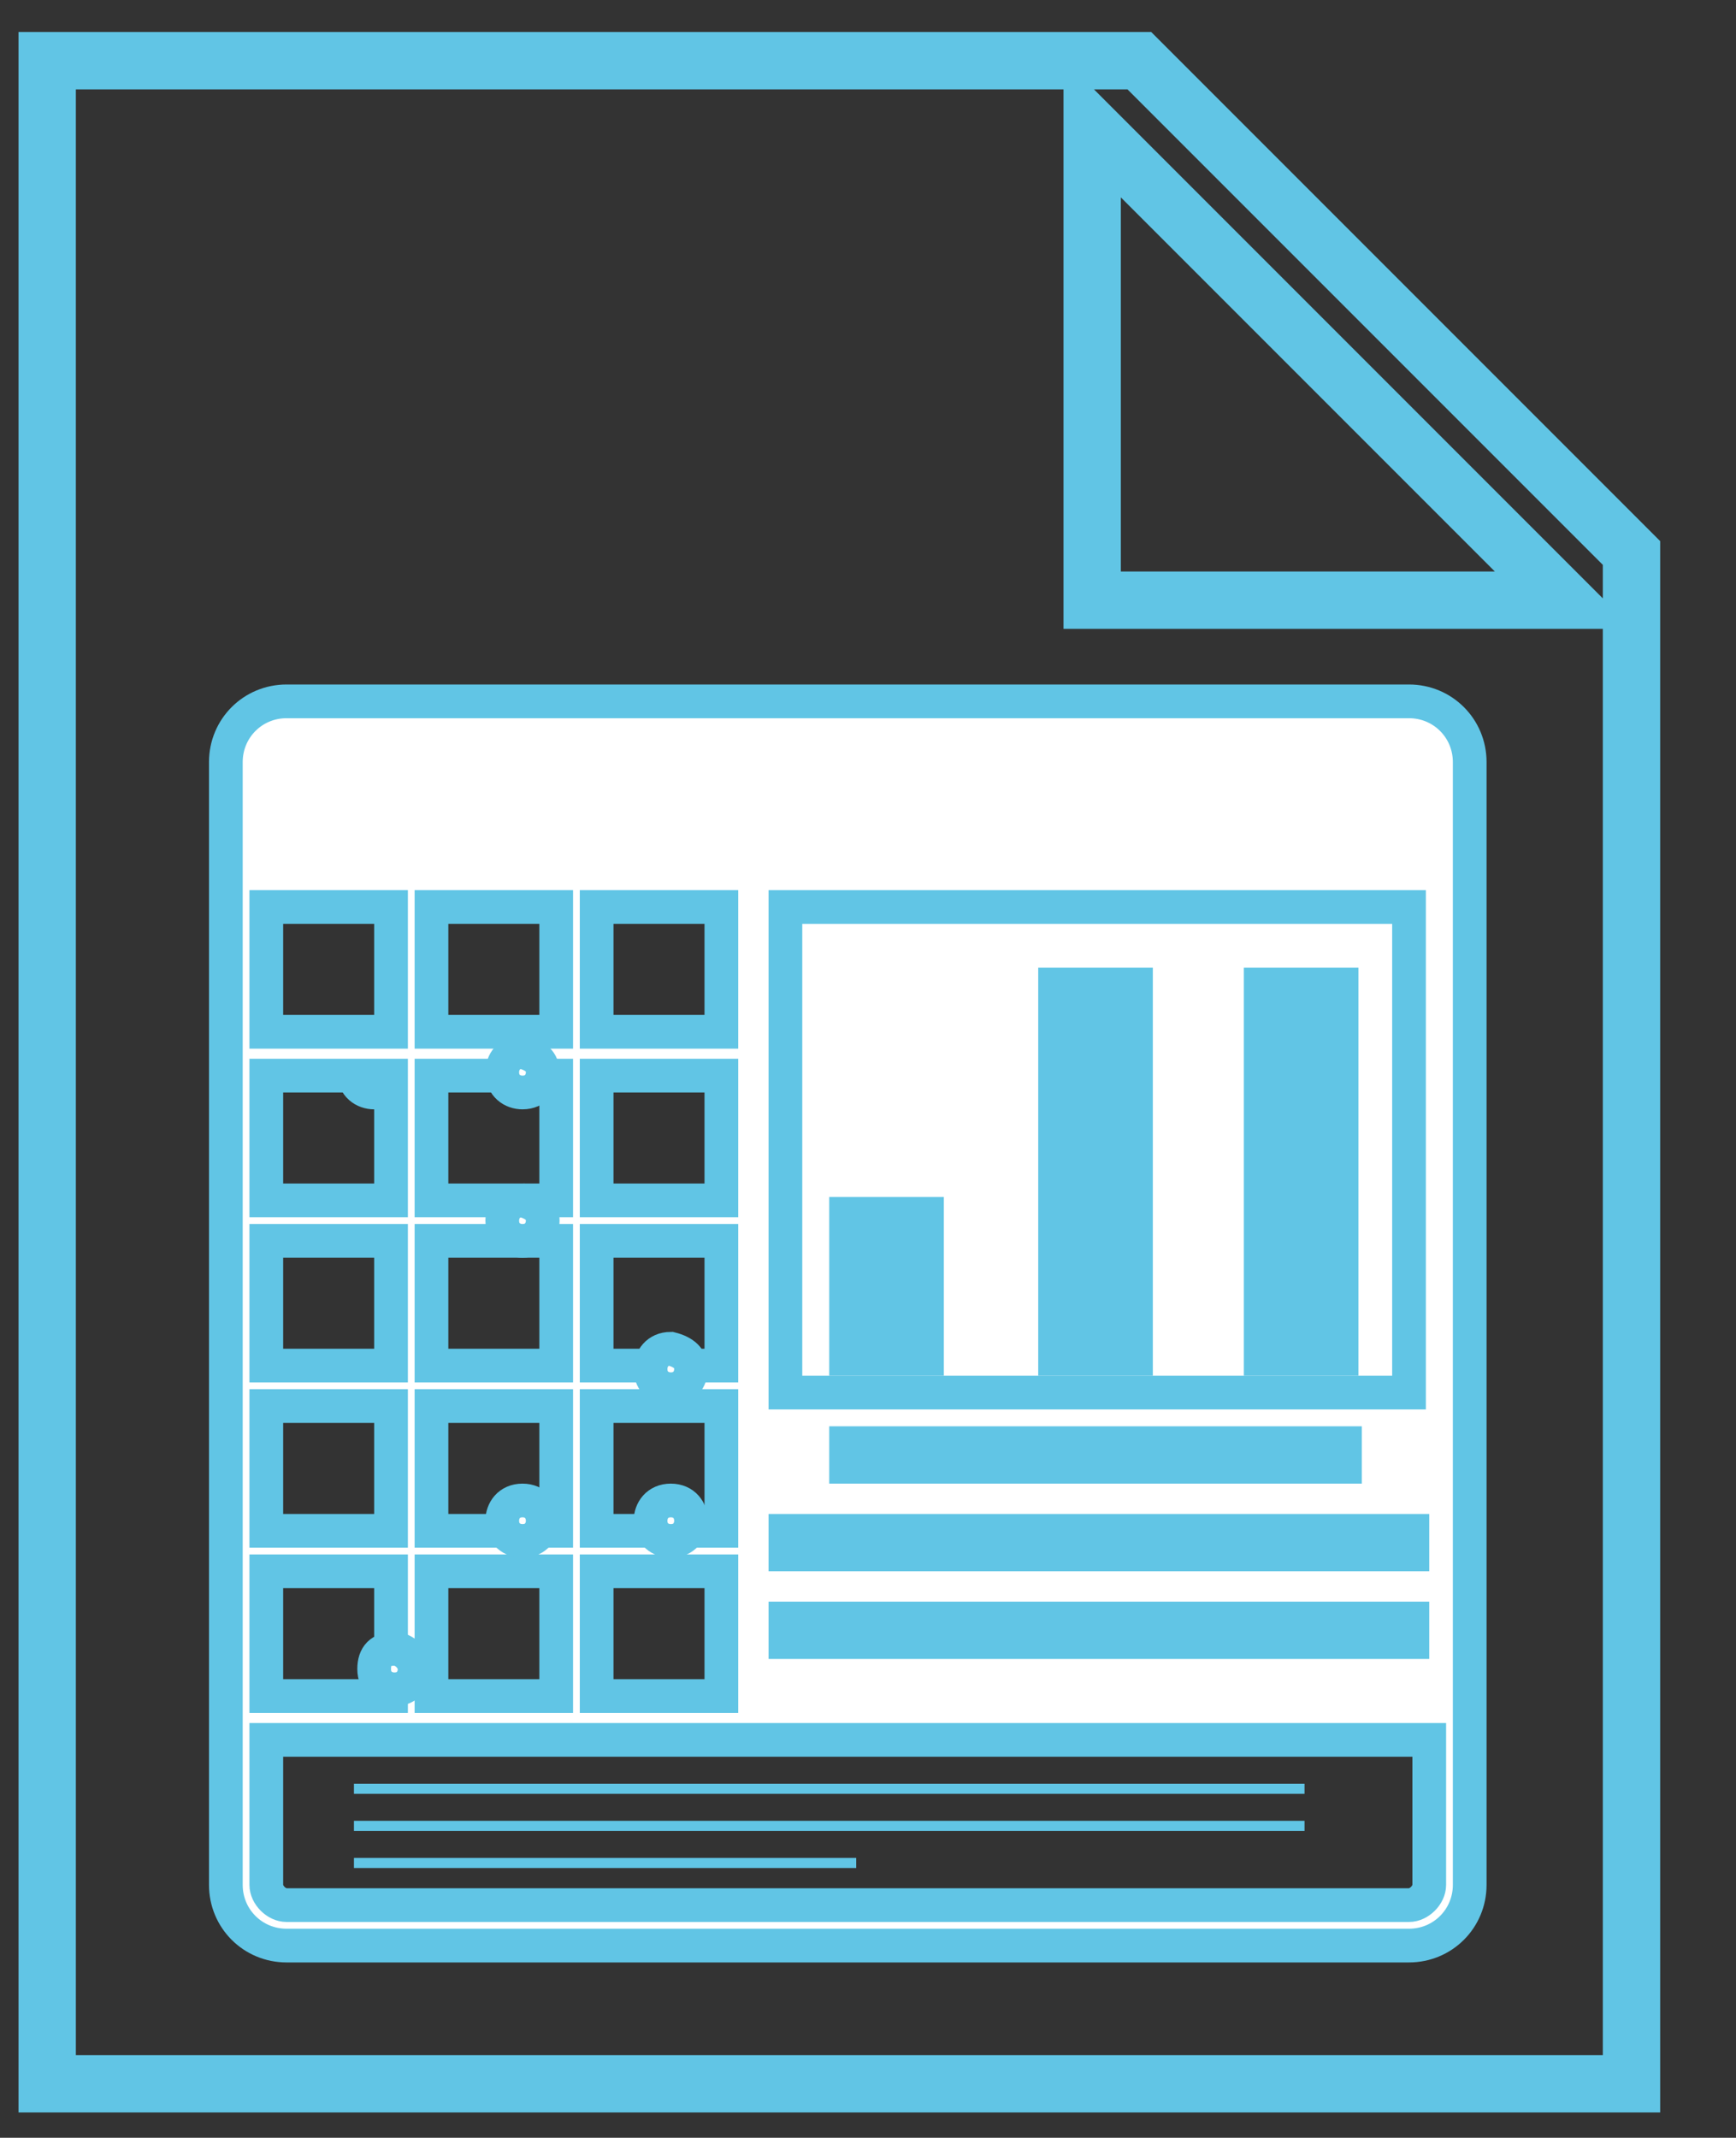 <?xml version="1.0" encoding="utf-8"?>
<!-- Generator: Adobe Illustrator 23.0.0, SVG Export Plug-In . SVG Version: 6.00 Build 0)  -->
<svg version="1.1" id="Capa_1" xmlns="http://www.w3.org/2000/svg" xmlns:xlink="http://www.w3.org/1999/xlink" x="0px" y="0px"
	 viewBox="0 0 51.5 63.4" style="enable-background:new 0 0 51.5 63.4;" xml:space="preserve">
<rect x="0" y="0" width="51.5" height="63.4" fill="#333333" stroke="none"/>
<style type="text/css">
	.st0{fill:none;stroke:#61C5E5;stroke-width:1.701;stroke-miterlimit:10;}
	.st1{fill:#FFFFFF;stroke:#61C5E5;stroke-miterlimit:10;}
	.st2{fill:#49A0AE;stroke:#61C5E5;stroke-miterlimit:10;}
	.st3{fill:#61C5E5;}
	.st4{fill:none;stroke:#FFFFFF;stroke-width:1.701;stroke-miterlimit:10;}
	.st5{fill:#FFFFFF;}
	.st6{fill:#49A0AE;}
	.st7{fill:none;stroke:#61C5E5;stroke-miterlimit:10;}
</style>
<path class="st0" d="M33.8,1.8H1.4v60h47V16.4L33.8,1.8z M32.4,3.8l14,14h-14V3.8z"/>
<path class="st1" d="M11.7,31.8c0,0.3-0.2,0.6-0.6,0.6c-0.3,0-0.6-0.2-0.6-0.6c0-0.3,0.2-0.6,0.6-0.6C11.5,31.3,11.7,31.5,11.7,31.8
	z"/>
<path class="st1" d="M41.8,20.8H8.5c-1,0-1.8,0.8-1.8,1.8v33.3c0,1,0.8,1.8,1.8,1.8h33.3c1,0,1.8-0.8,1.8-1.8V22.6
	C43.6,21.6,42.8,20.8,41.8,20.8z M12.8,50.3v-3.7h3.7v3.7H12.8z M7.9,50.3v-3.7h3.7v3.7H7.9z M16.5,26.9v3.7h-3.7v-3.7H16.5z
	 M21.4,26.9v3.7h-3.7v-3.7H21.4z M17.7,36.8h3.7v3.7h-3.7V36.8z M16.5,40.5h-3.7v-3.7h3.7V40.5z M21.4,35.6h-3.7v-3.7h3.7V35.6z
	 M16.5,35.6h-3.7v-3.7h3.7V35.6z M11.6,35.6H7.9v-3.7h3.7V35.6z M11.6,36.8v3.7H7.9v-3.7H11.6z M11.6,41.7v3.7H7.9v-3.7H11.6z
	 M12.8,41.7h3.7v3.7h-3.7V41.7z M17.7,41.7h3.7v3.7h-3.7V41.7z M11.6,30.6H7.9v-3.7h3.7V30.6z M17.7,46.6h3.7v3.7h-3.7V46.6z
	 M42.4,55.9c0,0.3-0.3,0.6-0.6,0.6H8.5c-0.3,0-0.6-0.3-0.6-0.6v-4.3h34.5V55.9z"/>
<path class="st1" d="M16.1,31.8c0,0.3-0.2,0.6-0.6,0.6c-0.3,0-0.6-0.2-0.6-0.6c0-0.3,0.2-0.6,0.6-0.6C15.9,31.3,16.1,31.5,16.1,31.8
	z"/>
<path class="st1" d="M16.1,36.2c0,0.3-0.2,0.6-0.6,0.6c-0.3,0-0.6-0.2-0.6-0.6c0-0.3,0.2-0.6,0.6-0.6C15.9,35.7,16.1,35.9,16.1,36.2
	z"/>
<path class="st1" d="M20.5,40.6c0,0.3-0.2,0.6-0.6,0.6c-0.3,0-0.6-0.2-0.6-0.6c0-0.3,0.2-0.6,0.6-0.6C20.3,40.1,20.5,40.3,20.5,40.6
	z"/>
<path class="st1" d="M12.3,49.5c0,0.3-0.2,0.6-0.6,0.6c-0.3,0-0.6-0.2-0.6-0.6s0.2-0.6,0.6-0.6C12,48.9,12.3,49.2,12.3,49.5z"/>
<path class="st1" d="M16.1,45.1c0,0.3-0.2,0.6-0.6,0.6c-0.3,0-0.6-0.2-0.6-0.6c0-0.3,0.2-0.6,0.6-0.6C15.9,44.5,16.1,44.8,16.1,45.1
	z"/>
<path class="st1" d="M20.5,45.1c0,0.3-0.2,0.6-0.6,0.6c-0.3,0-0.6-0.2-0.6-0.6c0-0.3,0.2-0.6,0.6-0.6S20.5,44.8,20.5,45.1z"/>
<rect x="25.1" y="42.8" class="st2" width="14.8" height="0.7"/>
<rect x="23.3" y="45.4" class="st2" width="18.6" height="0.7"/>
<rect x="23.3" y="48" class="st2" width="18.6" height="0.7"/>
<rect x="10.5" y="52.9" class="st3" width="28.2" height="0.3"/>
<rect x="10.5" y="54" class="st3" width="28.2" height="0.3"/>
<rect x="10.5" y="55.1" class="st3" width="14.9" height="0.3"/>
<path class="st4" d="M-54.8,1.8h-32.4v60h47V16.4L-54.8,1.8z M-56.2,3.8l14,14h-14V3.8z"/>
<path class="st5" d="M-76.9,27.4c0,0.3-0.2,0.6-0.6,0.6c-0.3,0-0.6-0.2-0.6-0.6c0-0.3,0.2-0.6,0.6-0.6
	C-77.1,26.9-76.9,27.1-76.9,27.4z"/>
<path class="st5" d="M-74.7,27.4c0,0.3-0.2,0.6-0.6,0.6c-0.3,0-0.6-0.2-0.6-0.6c0-0.3,0.2-0.6,0.6-0.6
	C-74.9,26.9-74.7,27.1-74.7,27.4z"/>
<path class="st5" d="M-76.9,31.8c0,0.3-0.2,0.6-0.6,0.6c-0.3,0-0.6-0.2-0.6-0.6c0-0.3,0.2-0.6,0.6-0.6
	C-77.1,31.3-76.9,31.5-76.9,31.8z"/>
<path class="st5" d="M-72.5,27.4c0,0.3-0.2,0.6-0.6,0.6c-0.3,0-0.6-0.2-0.6-0.6c0-0.3,0.2-0.6,0.6-0.6
	C-72.7,26.9-72.5,27.1-72.5,27.4z"/>
<path class="st5" d="M-46.8,20.8h-33.3c-1,0-1.8,0.8-1.8,1.8v33.3c0,1,0.8,1.8,1.8,1.8h33.3c1,0,1.8-0.8,1.8-1.8V22.6
	C-45,21.6-45.8,20.8-46.8,20.8z M-75.8,50.3v-3.7h3.7v3.7H-75.8z M-80.7,50.3v-3.7h3.7v3.7H-80.7z M-72.1,26.9v3.7h-3.7v-3.7H-72.1z
	 M-67.2,26.9v3.7h-3.7v-3.7H-67.2z M-46.2,23.2v17.2h-1.2v-8c0-0.7-0.6-1.2-1.2-1.2h-2.5c-0.7,0-1.2,0.6-1.2,1.2v8h-1.3v-11
	c0-0.7-0.6-1.2-1.2-1.2h-2.5c-0.7,0-1.2,0.6-1.2,1.2v11.1h-1.2v-4.3c0-0.7-0.6-1.2-1.2-1.2h-2.5c-0.7,0-1.2,0.6-1.2,1.2v4.3h-1.2
	V23.2H-46.2z M-70.9,36.8h3.7v3.7h-3.7V36.8z M-72.1,40.5h-3.7v-3.7h3.7V40.5z M-67.2,35.6h-3.7v-3.7h3.7V35.6z M-72.1,35.6h-3.7
	v-3.7h3.7V35.6z M-77,35.6h-3.7v-3.7h3.7V35.6z M-77,36.8v3.7h-3.7v-3.7H-77z M-77,41.7v3.7h-3.7v-3.7H-77z M-75.8,41.7h3.7v3.7
	h-3.7V41.7z M-70.9,41.7h3.7v3.7h-3.7V41.7z M-61,40.5h-2.5v-4.3h2.5V40.5z M-54.8,40.5h-2.5V29.4h2.5V40.5z M-48.7,40.5h-2.5v-8
	h2.5V40.5z M-77,30.6h-3.7v-3.7h3.7V30.6z M-70.9,46.6h3.7v3.7h-3.7V46.6z M-46.2,55.9c0,0.3-0.3,0.6-0.6,0.6h-33.3
	c-0.3,0-0.6-0.3-0.6-0.6v-4.3h34.5V55.9z"/>
<path class="st5" d="M-72.5,31.8c0,0.3-0.2,0.6-0.6,0.6c-0.3,0-0.6-0.2-0.6-0.6c0-0.3,0.2-0.6,0.6-0.6
	C-72.7,31.3-72.5,31.5-72.5,31.8z"/>
<path class="st5" d="M-72.5,36.2c0,0.3-0.2,0.6-0.6,0.6c-0.3,0-0.6-0.2-0.6-0.6c0-0.3,0.2-0.6,0.6-0.6
	C-72.7,35.7-72.5,35.9-72.5,36.2z"/>
<path class="st5" d="M-68.1,40.6c0,0.3-0.2,0.6-0.6,0.6c-0.3,0-0.6-0.2-0.6-0.6c0-0.3,0.2-0.6,0.6-0.6
	C-68.3,40.1-68.1,40.3-68.1,40.6z"/>
<path class="st5" d="M-76.3,49.5c0,0.3-0.2,0.6-0.6,0.6c-0.3,0-0.6-0.2-0.6-0.6s0.2-0.6,0.6-0.6C-76.6,48.9-76.3,49.2-76.3,49.5z"/>
<path class="st5" d="M-72.5,45.1c0,0.3-0.2,0.6-0.6,0.6c-0.3,0-0.6-0.2-0.6-0.6c0-0.3,0.2-0.6,0.6-0.6
	C-72.7,44.5-72.5,44.8-72.5,45.1z"/>
<path class="st5" d="M-68.1,45.1c0,0.3-0.2,0.6-0.6,0.6c-0.3,0-0.6-0.2-0.6-0.6c0-0.3,0.2-0.6,0.6-0.6S-68.1,44.8-68.1,45.1z"/>
<rect x="-63.5" y="42.8" class="st6" width="14.8" height="0.7"/>
<rect x="-65.3" y="45.4" class="st6" width="18.6" height="0.7"/>
<rect x="-65.3" y="48" class="st6" width="18.6" height="0.7"/>
<rect x="-77.4" y="53.4" class="st5" width="28.2" height="0.3"/>
<rect x="-77.7" y="54.5" class="st5" width="28.2" height="0.3"/>
<rect x="-77.8" y="55.6" class="st5" width="14.9" height="0.3"/>
<rect x="-79.1" y="26.9" class="st5" width="12.1" height="1.9"/>
<rect x="24.6" y="35.5" class="st3" width="3.4" height="5.3"/>
<rect x="30.8" y="28.7" class="st3" width="3.4" height="12.1"/>
<rect x="36.9" y="28.7" class="st3" width="3.4" height="12.1"/>
<rect x="23.3" y="26.9" class="st7" width="18.5" height="14.4"/>
</svg>
